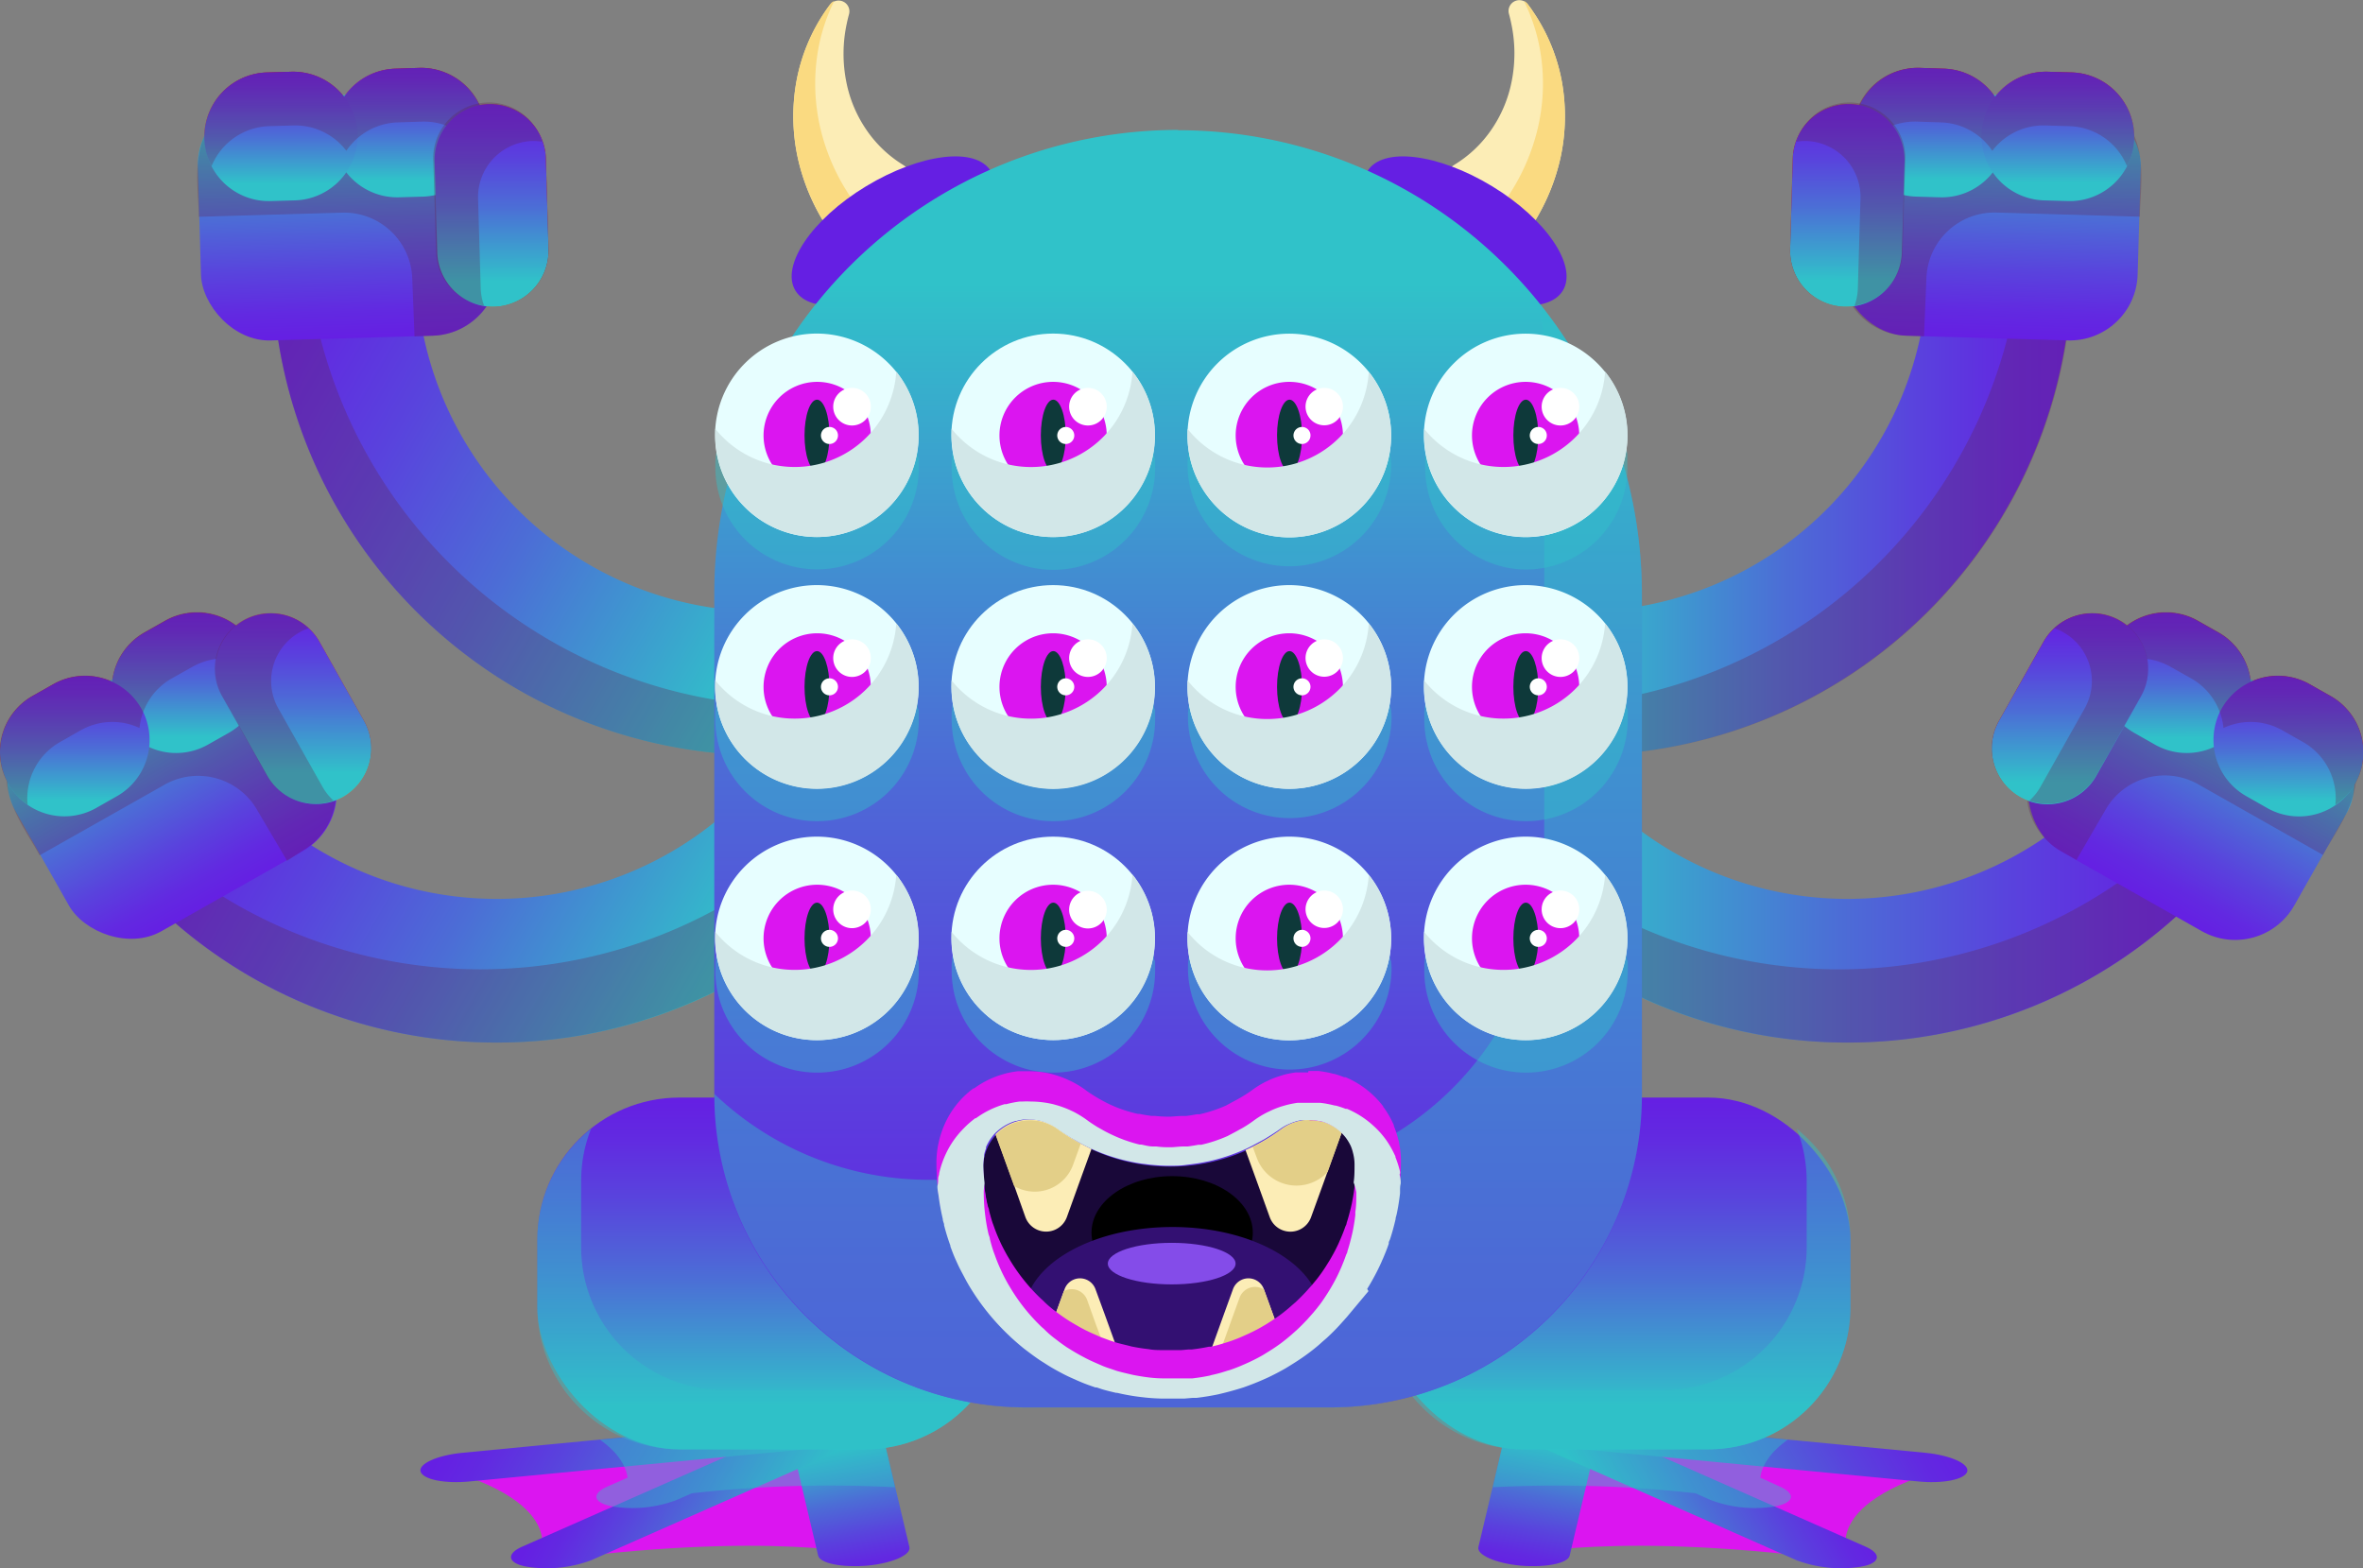 <svg xmlns="http://www.w3.org/2000/svg" xmlns:xlink="http://www.w3.org/1999/xlink" viewBox="0 0 238.79 158.5"><rect x="0" y="0" width="238.79" height="158.5" fill="#808080" stroke="none"/><defs><linearGradient id="Degradado_sin_nombre_8" x1="149.47" y1="91.91" x2="223.89" y2="91.91" gradientUnits="userSpaceOnUse"><stop offset="0.12" stop-color="#30c2c9"/><stop offset="0.23" stop-color="#39a8cd"/><stop offset="0.49" stop-color="#4c6dd6"/><stop offset="0.72" stop-color="#5943dd"/><stop offset="0.89" stop-color="#6229e1"/><stop offset="1" stop-color="#651fe3"/></linearGradient><linearGradient id="Degradado_sin_nombre_8-2" x1="152.49" y1="47.9" x2="209.37" y2="47.9" xlink:href="#Degradado_sin_nombre_8"/><linearGradient id="Degradado_sin_nombre_8-3" x1="78.58" y1="102.95" x2="21.08" y2="69.75" xlink:href="#Degradado_sin_nombre_8"/><linearGradient id="Degradado_sin_nombre_8-4" x1="85.87" y1="68.44" x2="23.19" y2="32.25" xlink:href="#Degradado_sin_nombre_8"/><linearGradient id="Degradado_sin_nombre_8-5" x1="-118.9" y1="170.38" x2="-105.8" y2="147.7" gradientTransform="matrix(-1.15, 0.51, -1.35, -0.26, 171.77, 250.46)" xlink:href="#Degradado_sin_nombre_8"/><linearGradient id="Degradado_sin_nombre_8-6" x1="-112.54" y1="159.45" x2="-103.83" y2="174.54" gradientTransform="matrix(-1.15, 0.51, -1.35, -0.26, 171.77, 250.46)" xlink:href="#Degradado_sin_nombre_8"/><linearGradient id="Degradado_sin_nombre_8-7" x1="-119.18" y1="163.38" x2="-106.46" y2="185.41" gradientTransform="matrix(-1.15, 0.51, -1.35, -0.26, 171.77, 250.46)" xlink:href="#Degradado_sin_nombre_8"/><linearGradient id="Degradado_sin_nombre_8-8" x1="78.04" y1="146.47" x2="78.04" y2="110.92" xlink:href="#Degradado_sin_nombre_8"/><linearGradient id="Degradado_sin_nombre_8-9" x1="-295.22" y1="-174.36" x2="-282.12" y2="-197.03" gradientTransform="matrix(1.15, 0.51, 1.35, -0.26, 739.22, 250.46)" xlink:href="#Degradado_sin_nombre_8"/><linearGradient id="Degradado_sin_nombre_8-10" x1="-288.86" y1="-185.28" x2="-280.15" y2="-170.2" gradientTransform="matrix(1.15, 0.51, 1.35, -0.26, 739.22, 250.46)" xlink:href="#Degradado_sin_nombre_8"/><linearGradient id="Degradado_sin_nombre_8-11" x1="-295.5" y1="-181.36" x2="-282.78" y2="-159.33" gradientTransform="matrix(1.15, 0.51, 1.35, -0.26, 739.22, 250.46)" xlink:href="#Degradado_sin_nombre_8"/><linearGradient id="Degradado_sin_nombre_8-12" x1="747.75" y1="146.47" x2="747.75" y2="110.92" gradientTransform="matrix(1, 0, 0, -1, -584.5, 257.39)" xlink:href="#Degradado_sin_nombre_8"/><linearGradient id="Degradado_sin_nombre_8-13" x1="119.05" y1="13.16" x2="119.05" y2="142.25" xlink:href="#Degradado_sin_nombre_8"/><linearGradient id="Degradado_sin_nombre_2" x1="-31.25" y1="726.7" x2="-31.25" y2="739.71" gradientTransform="matrix(0.87, 0.49, 0.49, -0.87, -114.34, 722.36)" gradientUnits="userSpaceOnUse"><stop offset="0" stop-color="#ff8410"/><stop offset="1" stop-color="#bf0f00"/></linearGradient><linearGradient id="Degradado_sin_nombre_2-2" x1="-18.27" y1="726.7" x2="-18.27" y2="739.71" xlink:href="#Degradado_sin_nombre_2"/><linearGradient id="Degradado_sin_nombre_2-3" x1="-162.61" y1="725.29" x2="-151.31" y2="725.29" gradientTransform="translate(-284.97 625.3) rotate(-150.46)" xlink:href="#Degradado_sin_nombre_2"/><linearGradient id="Degradado_sin_nombre_8-14" x1="-24.84" y1="737.18" x2="-24.84" y2="712.61" gradientTransform="matrix(1, 0, 0, -1, 246.25, 804.33)" xlink:href="#Degradado_sin_nombre_8"/><linearGradient id="Degradado_sin_nombre_8-15" x1="-27.75" y1="727.02" x2="-34.75" y2="739.38" gradientTransform="matrix(0.87, 0.49, 0.49, -0.87, -114.34, 722.36)" xlink:href="#Degradado_sin_nombre_8"/><linearGradient id="Degradado_sin_nombre_8-16" x1="-14.77" y1="727.02" x2="-21.77" y2="739.38" gradientTransform="matrix(0.87, 0.49, 0.49, -0.87, -114.34, 722.36)" xlink:href="#Degradado_sin_nombre_8"/><linearGradient id="Degradado_sin_nombre_8-17" x1="-161.7" y1="716.91" x2="-152.21" y2="733.66" gradientTransform="translate(-284.97 625.3) rotate(-150.46)" xlink:href="#Degradado_sin_nombre_8"/><linearGradient id="Degradado_sin_nombre_2-4" x1="115.83" y1="942.78" x2="115.83" y2="955.79" gradientTransform="matrix(1, 0.03, 0.03, -1, 51.29, 958.9)" xlink:href="#Degradado_sin_nombre_2"/><linearGradient id="Degradado_sin_nombre_2-5" x1="128.81" y1="942.78" x2="128.81" y2="955.79" gradientTransform="matrix(1, 0.03, 0.03, -1, 51.29, 958.9)" xlink:href="#Degradado_sin_nombre_2"/><linearGradient id="Degradado_sin_nombre_2-6" x1="-309.21" y1="941.55" x2="-297.92" y2="941.55" gradientTransform="matrix(-1, -0.03, 0.03, -1, -144.45, 952.99)" xlink:href="#Degradado_sin_nombre_2"/><linearGradient id="Degradado_sin_nombre_8-18" x1="122.24" y1="953.26" x2="122.24" y2="928.69" gradientTransform="matrix(1, 0, 0, -1, 78.89, 962.9)" xlink:href="#Degradado_sin_nombre_8"/><linearGradient id="Degradado_sin_nombre_8-19" x1="116.02" y1="942.74" x2="115.63" y2="955.82" gradientTransform="matrix(1, 0.03, 0.03, -1, 51.29, 958.9)" xlink:href="#Degradado_sin_nombre_8"/><linearGradient id="Degradado_sin_nombre_8-20" x1="129.01" y1="942.74" x2="128.62" y2="955.82" gradientTransform="matrix(1, 0.03, 0.03, -1, 51.29, 958.9)" xlink:href="#Degradado_sin_nombre_8"/><linearGradient id="Degradado_sin_nombre_8-21" x1="-303.86" y1="931.33" x2="-303.26" y2="951.77" gradientTransform="matrix(-1, -0.03, 0.03, -1, -144.45, 952.99)" xlink:href="#Degradado_sin_nombre_8"/><linearGradient id="Degradado_sin_nombre_2-7" x1="115.92" y1="810.08" x2="115.92" y2="823.09" gradientTransform="translate(522.3 722.36) rotate(150.46)" xlink:href="#Degradado_sin_nombre_2"/><linearGradient id="Degradado_sin_nombre_2-8" x1="128.9" y1="810.08" x2="128.9" y2="823.09" gradientTransform="translate(522.3 722.36) rotate(150.46)" xlink:href="#Degradado_sin_nombre_2"/><linearGradient id="Degradado_sin_nombre_2-9" x1="-309.78" y1="808.67" x2="-298.48" y2="808.67" gradientTransform="matrix(0.87, -0.49, -0.49, -0.87, 692.92, 625.3)" xlink:href="#Degradado_sin_nombre_2"/><linearGradient id="Degradado_sin_nombre_8-22" x1="122.33" y1="820.57" x2="122.33" y2="796" gradientTransform="translate(-104.97 -728.95)" xlink:href="#Degradado_sin_nombre_8"/><linearGradient id="Degradado_sin_nombre_8-23" x1="119.42" y1="810.41" x2="112.42" y2="822.76" gradientTransform="translate(522.3 722.36) rotate(150.46)" xlink:href="#Degradado_sin_nombre_8"/><linearGradient id="Degradado_sin_nombre_8-24" x1="132.4" y1="810.41" x2="125.4" y2="822.76" gradientTransform="translate(522.3 722.36) rotate(150.46)" xlink:href="#Degradado_sin_nombre_8"/><linearGradient id="Degradado_sin_nombre_8-25" x1="-308.87" y1="800.3" x2="-299.38" y2="817.05" gradientTransform="matrix(0.87, -0.49, -0.49, -0.87, 692.92, 625.3)" xlink:href="#Degradado_sin_nombre_8"/><linearGradient id="Degradado_sin_nombre_2-10" x1="287.38" y1="947.82" x2="287.38" y2="960.83" gradientTransform="matrix(-1, 0.03, -0.03, -1, 356.67, 958.9)" xlink:href="#Degradado_sin_nombre_2"/><linearGradient id="Degradado_sin_nombre_2-11" x1="300.36" y1="947.82" x2="300.36" y2="960.83" gradientTransform="matrix(-1, 0.03, -0.03, -1, 356.67, 958.9)" xlink:href="#Degradado_sin_nombre_2"/><linearGradient id="Degradado_sin_nombre_2-12" x1="-480.76" y1="946.6" x2="-469.47" y2="946.6" gradientTransform="matrix(1, -0.03, -0.03, -1, 552.4, 952.99)" xlink:href="#Degradado_sin_nombre_2"/><linearGradient id="Degradado_sin_nombre_8-26" x1="293.78" y1="958.31" x2="293.78" y2="933.74" gradientTransform="translate(-258.62 -924.16)" xlink:href="#Degradado_sin_nombre_8"/><linearGradient id="Degradado_sin_nombre_8-27" x1="287.57" y1="947.79" x2="287.18" y2="960.87" gradientTransform="matrix(-1, 0.03, -0.03, -1, 356.67, 958.9)" xlink:href="#Degradado_sin_nombre_8"/><linearGradient id="Degradado_sin_nombre_8-28" x1="300.55" y1="947.79" x2="300.17" y2="960.87" gradientTransform="matrix(-1, 0.03, -0.03, -1, 356.67, 958.9)" xlink:href="#Degradado_sin_nombre_8"/><linearGradient id="Degradado_sin_nombre_8-29" x1="-475.41" y1="936.38" x2="-474.81" y2="956.81" gradientTransform="matrix(1, -0.03, -0.03, -1, 552.4, 952.99)" xlink:href="#Degradado_sin_nombre_8"/></defs><g style="isolation:isolate"><g id="Layer_2" data-name="Layer 2"><g id="OBJECTS"><path d="M154.29,23.58A21,21,0,0,0,157.68,16a19.81,19.81,0,0,0,.13-7.85A18.49,18.49,0,0,0,155,1.29c-.2-.3-.4-.59-.62-.87a1.09,1.09,0,0,0-1.89,1q.12.44.21.87a14.47,14.47,0,0,1,.06,5.93,13,13,0,0,1-2.13,5,12.22,12.22,0,0,1-3.56,3.37,5.3,5.3,0,0,0-1.81,7.13,5.18,5.18,0,0,0,7.13,1.75,5,5,0,0,0,1.52-1.41Z" style="fill:#fcedb6"/><path d="M157.81,8.11A18.49,18.49,0,0,0,155,1.29c-.2-.3-.4-.59-.62-.87A1,1,0,0,0,154,.1a18.38,18.38,0,0,1,1.59,4.74,19.81,19.81,0,0,1-.13,7.85,21,21,0,0,1-3.39,7.62l-.35.5a5.14,5.14,0,0,1-1.52,1.41,5.2,5.2,0,0,1-5.53-.09,5.12,5.12,0,0,0,7.74,3.36,5,5,0,0,0,1.52-1.41l.35-.5A21,21,0,0,0,157.68,16,19.81,19.81,0,0,0,157.81,8.11Z" style="fill:#fada81"/><path d="M157.93,29.37c-1.52,2.5-7.18,1.83-12.64-1.5s-8.65-8-7.13-10.54,7.18-1.82,12.64,1.5S159.45,26.88,157.93,29.37Z" style="fill:#651fe3"/><path d="M84,23.58A21,21,0,0,1,80.63,16a19.81,19.81,0,0,1-.13-7.85,18.49,18.49,0,0,1,2.78-6.82c.2-.3.4-.59.62-.87a1.09,1.09,0,0,1,1.89,1q-.12.44-.21.87a14.47,14.47,0,0,0-.06,5.93,13,13,0,0,0,2.13,5,12.22,12.22,0,0,0,3.56,3.37A5.3,5.3,0,0,1,93,23.74a5.18,5.18,0,0,1-7.13,1.75,5,5,0,0,1-1.52-1.41Z" style="fill:#fcedb6"/><path d="M80.5,8.11a18.49,18.49,0,0,1,2.78-6.82c.2-.3.4-.59.62-.87A1,1,0,0,1,84.3.1a18.38,18.38,0,0,0-1.59,4.74,19.81,19.81,0,0,0,.13,7.85,21,21,0,0,0,3.39,7.62l.35.5a5.14,5.14,0,0,0,1.52,1.41,5.2,5.2,0,0,0,5.53-.09,5.12,5.12,0,0,1-7.74,3.36,5,5,0,0,1-1.52-1.41l-.35-.5A21,21,0,0,1,80.63,16,19.81,19.81,0,0,1,80.5,8.11Z" style="fill:#fada81"/><path d="M80.38,29.37c1.52,2.5,7.18,1.83,12.64-1.5s8.65-8,7.13-10.54S93,15.51,87.51,18.83,78.86,26.88,80.38,29.37Z" style="fill:#651fe3"/><path d="M186.68,105.36a49.46,49.46,0,0,1-35.08-14.5,7.27,7.27,0,0,1,10.28-10.28,35.11,35.11,0,0,0,49.61,0,7.27,7.27,0,0,1,10.27,10.28A49.44,49.44,0,0,1,186.68,105.36Z" style="fill:url(#Degradado_sin_nombre_8)"/><path d="M222.41,81.33a7.2,7.2,0,0,1-1.47,2.13,49.68,49.68,0,0,1-70.16,0,6.36,6.36,0,0,1-.64-.75,7.25,7.25,0,0,0,1.46,8.15,49.68,49.68,0,0,0,70.16,0A7.25,7.25,0,0,0,222.41,81.33Z" style="fill:#63244e;opacity:0.3;mix-blend-mode:multiply"/><path d="M159.75,76.33a7.27,7.27,0,0,1,0-14.53,35.11,35.11,0,0,0,35.08-35.08,7.27,7.27,0,0,1,14.54,0A49.67,49.67,0,0,1,159.75,76.33Z" style="fill:url(#Degradado_sin_nombre_8-2)"/><path d="M204.14,19.75a7.24,7.24,0,0,1,.29,2A49.66,49.66,0,0,1,154.82,71.4a7.24,7.24,0,0,1-2-.29,7.27,7.27,0,0,0,7,5.22,49.67,49.67,0,0,0,49.62-49.61A7.27,7.27,0,0,0,204.14,19.75Z" style="fill:#63244e;opacity:0.3;mix-blend-mode:multiply"/><path d="M50.19,105.36a49.46,49.46,0,0,1-35.08-14.5A7.27,7.27,0,0,1,25.39,80.58a35.11,35.11,0,0,0,49.61,0A7.27,7.27,0,0,1,85.27,90.86,49.44,49.44,0,0,1,50.19,105.36Z" style="fill:url(#Degradado_sin_nombre_8-3)"/><path d="M85.36,80.67a7.25,7.25,0,0,1-1.73,2.79,49.7,49.7,0,0,1-70.17,0l-.08-.1a7.26,7.26,0,0,0,1.73,7.5,49.68,49.68,0,0,0,70.16,0A7.28,7.28,0,0,0,85.36,80.67Z" style="fill:#63244e;opacity:0.3;mix-blend-mode:multiply"/><path d="M77.12,76.33A49.66,49.66,0,0,1,27.51,26.72a7.27,7.27,0,0,1,14.53,0A35.12,35.12,0,0,0,77.12,61.8a7.27,7.27,0,1,1,0,14.53Z" style="fill:url(#Degradado_sin_nombre_8-4)"/><path d="M80.41,71.4A49.66,49.66,0,0,1,30.8,21.79a8,8,0,0,1,.1-1.21,7.27,7.27,0,0,0-3.39,6.14A49.66,49.66,0,0,0,77.12,76.33a7.27,7.27,0,0,0,7.16-6A7.21,7.21,0,0,1,80.41,71.4Z" style="fill:#63244e;opacity:0.3;mix-blend-mode:multiply"/><path d="M88.31,157.22s-10.46-2.63-34,.62c0,0,4-5.83-10.44-9.66,0,0,34-4.14,38.69-3.4S88.31,157.22,88.31,157.22Z" style="fill:#db15f0"/><path d="M82.68,157.22l-2.84-12c-.2-.78,1.69-1.63,4.22-1.88h0c2.52-.26,4.75.18,5,1l2.84,12c.2.78-1.69,1.63-4.22,1.88h0C85.11,158.44,82.88,158,82.68,157.22Z" style="fill:url(#Degradado_sin_nombre_8-5)"/><path d="M52.73,156.32l28.1-12.41a12.79,12.79,0,0,1,6.48-.65h0c1.93.38,2.17,1.28.53,2l-28.1,12.42a12.83,12.83,0,0,1-6.49.65h0C51.33,158,51.09,157.06,52.73,156.32Z" style="fill:url(#Degradado_sin_nombre_8-6)"/><path d="M46.71,146.82l37.06-3.56c2.52-.25,4.75.18,5,1h0c.21.79-1.69,1.64-4.21,1.89l-37.06,3.56c-2.52.25-4.75-.18-5-1h0C42.29,147.92,44.19,147.07,46.71,146.82Z" style="fill:url(#Degradado_sin_nombre_8-7)"/><path d="M90.43,150.3l-1.42-6a.57.57,0,0,0-.14-.25c-.16-.32-.68-.6-1.56-.77a13,13,0,0,0-4.68.11l-22,2.11c1.94,1.37,2.63,2.73,2.79,3.83l-2.06.91c-1.64.73-1.4,1.64.52,2a12.61,12.61,0,0,0,6.49-.65l1.55-.68A125,125,0,0,1,90.43,150.3Z" style="fill:#30c2c9;opacity:0.43;mix-blend-mode:multiply"/><path d="M90.72,118.66h-6.3a3.06,3.06,0,0,1-3-3h0a3.05,3.05,0,0,1,3-3h6.3a3.05,3.05,0,0,1,3,3h0A3.06,3.06,0,0,1,90.72,118.66Z" style="fill:#f6ce2e"/><path d="M87.57,115.61a3.05,3.05,0,0,1,3.05-3h-6.2a3,3,0,1,0,0,6.09h6.2A3.06,3.06,0,0,1,87.57,115.61Z" style="fill:#f6ce2e;opacity:0.79;mix-blend-mode:multiply"/><rect x="54.3" y="110.92" width="47.48" height="35.55" rx="14.37" style="fill:url(#Degradado_sin_nombre_8-8)"/><path d="M91.84,140.47H73.1a14.42,14.42,0,0,1-14.37-14.38v-6.8a14.13,14.13,0,0,1,1-5.21,14.35,14.35,0,0,0-5.43,11.21v6.81a14.42,14.42,0,0,0,14.37,14.37H87.41a14.43,14.43,0,0,0,13.38-9.16A14.28,14.28,0,0,1,91.84,140.47Z" style="fill:#30c2c9;opacity:0.43;mix-blend-mode:multiply"/><path d="M89.17,120.83H85a3.3,3.3,0,0,1-3.29-3.29h0A3.3,3.3,0,0,1,85,114.25h4.18a3.3,3.3,0,0,1,3.29,3.29h0A3.3,3.3,0,0,1,89.17,120.83Z" style="fill:#30c2c9;opacity:0.43;mix-blend-mode:multiply"/><path d="M95.22,119.9h2.87a1.47,1.47,0,0,1,1.46,1.46h0a1.46,1.46,0,0,1-1.46,1.45H95.22a1.45,1.45,0,0,1-1.45-1.45h0A1.46,1.46,0,0,1,95.22,119.9Z" style="fill:#30c2c9;opacity:0.43;mix-blend-mode:multiply"/><path d="M94.57,116.3h.91a1.18,1.18,0,0,1,1.18,1.18h0a1.18,1.18,0,0,1-1.18,1.18h-.91a1.18,1.18,0,0,1-1.18-1.18h0A1.18,1.18,0,0,1,94.57,116.3Z" style="fill:#30c2c9;opacity:0.43;mix-blend-mode:multiply"/><path d="M79.46,112.53h.92a1.18,1.18,0,0,1,1.17,1.18h0a1.18,1.18,0,0,1-1.17,1.18h-.92a1.18,1.18,0,0,1-1.17-1.18h0A1.18,1.18,0,0,1,79.46,112.53Z" style="fill:#30c2c9;opacity:0.43;mix-blend-mode:multiply"/><path d="M88.91,122.81h3.52a1.34,1.34,0,0,1,1.34,1.33h0a1.34,1.34,0,0,1-1.34,1.34H88.91a1.34,1.34,0,0,1-1.34-1.34h0A1.34,1.34,0,0,1,88.91,122.81Z" style="fill:#30c2c9;opacity:0.43;mix-blend-mode:multiply"/><path d="M95.77,126.26h1.28a1.22,1.22,0,0,1,1.22,1.22h0a1.22,1.22,0,0,1-1.22,1.22H95.77a1.22,1.22,0,0,1-1.22-1.22h0A1.22,1.22,0,0,1,95.77,126.26Z" style="fill:#30c2c9;opacity:0.43;mix-blend-mode:multiply"/><path d="M85.18,123.51h-1.9a.82.82,0,0,1-.81-.82h0a.82.82,0,0,1,.81-.81h1.9a.81.81,0,0,1,.81.81h0A.82.82,0,0,1,85.18,123.51Z" style="fill:#30c2c9;opacity:0.43;mix-blend-mode:multiply"/><path d="M88.52,113.38h-1.9a.81.81,0,0,1-.81-.81h0a.82.82,0,0,1,.81-.82h1.9a.82.82,0,0,1,.81.82h0A.81.81,0,0,1,88.52,113.38Z" style="fill:#30c2c9;opacity:0.43;mix-blend-mode:multiply"/><path d="M91.26,128.7H89.54a.61.61,0,0,1-.61-.61h0a.61.61,0,0,1,.61-.61h1.72a.61.61,0,0,1,.61.61h0A.62.62,0,0,1,91.26,128.7Z" style="fill:#30c2c9;opacity:0.43;mix-blend-mode:multiply"/><path d="M98.85,133.15H97.11a.7.7,0,0,1-.7-.7h0a.7.7,0,0,1,.7-.7h1.74a.71.71,0,0,1,.7.7h0A.71.71,0,0,1,98.85,133.15Z" style="fill:#30c2c9;opacity:0.43;mix-blend-mode:multiply"/><path d="M153,157.22s10.46-2.63,34,.62c0,0-4.06-5.83,10.44-9.66,0,0-34-4.14-38.69-3.4S153,157.22,153,157.22Z" style="fill:#db15f0"/><path d="M158.62,157.22l2.83-12c.21-.78-1.69-1.63-4.21-1.88h0c-2.53-.26-4.76.18-5,1l-2.84,12c-.2.78,1.7,1.63,4.22,1.88h0C156.18,158.44,158.41,158,158.62,157.22Z" style="fill:url(#Degradado_sin_nombre_8-9)"/><path d="M188.56,156.32l-28.09-12.41a12.83,12.83,0,0,0-6.49-.65h0c-1.93.38-2.16,1.28-.52,2l28.09,12.42a12.83,12.83,0,0,0,6.49.65h0C190,158,190.2,157.06,188.56,156.32Z" style="fill:url(#Degradado_sin_nombre_8-10)"/><path d="M194.58,146.82l-37.05-3.56c-2.52-.25-4.75.18-5,1h0c-.2.79,1.7,1.64,4.22,1.89l37.05,3.56c2.52.25,4.75-.18,5-1h0C199,147.92,197.1,147.07,194.58,146.82Z" style="fill:url(#Degradado_sin_nombre_8-11)"/><path d="M150.86,150.3l1.42-6a.57.57,0,0,1,.14-.25c.16-.32.69-.6,1.56-.77a13,13,0,0,1,4.68.11l22,2.11c-1.93,1.37-2.63,2.73-2.78,3.83l2,.91c1.64.73,1.41,1.64-.52,2a12.61,12.61,0,0,1-6.49-.65l-1.54-.68A125.12,125.12,0,0,0,150.86,150.3Z" style="fill:#30c2c9;opacity:0.43;mix-blend-mode:multiply"/><path d="M150.57,118.66h6.31a3.05,3.05,0,0,0,3-3h0a3.05,3.05,0,0,0-3-3h-6.31a3.05,3.05,0,0,0-3,3h0A3.06,3.06,0,0,0,150.57,118.66Z" style="fill:#f6ce2e"/><path d="M153.72,115.61a3.05,3.05,0,0,0-3-3h6.2a3,3,0,0,1,0,6.09h-6.2A3.05,3.05,0,0,0,153.72,115.61Z" style="fill:#f6ce2e;opacity:0.79;mix-blend-mode:multiply"/><rect x="139.51" y="110.92" width="47.48" height="35.55" rx="14.37" transform="translate(326.5 257.39) rotate(180)" style="fill:url(#Degradado_sin_nombre_8-12)"/><path d="M149.45,140.47h18.74a14.42,14.42,0,0,0,14.38-14.38v-6.8a14.33,14.33,0,0,0-1-5.21A14.38,14.38,0,0,1,187,125.29v6.81a14.42,14.42,0,0,1-14.37,14.37H153.88a14.41,14.41,0,0,1-13.37-9.16A14.27,14.27,0,0,0,149.45,140.47Z" style="fill:#30c2c9;opacity:0.43;mix-blend-mode:multiply"/><path d="M152.13,120.83h4.17a3.3,3.3,0,0,0,3.29-3.29h0a3.3,3.3,0,0,0-3.29-3.29h-4.17a3.31,3.31,0,0,0-3.3,3.29h0A3.31,3.31,0,0,0,152.13,120.83Z" style="fill:#30c2c9;opacity:0.43;mix-blend-mode:multiply"/><path d="M146.07,119.9H143.2a1.46,1.46,0,0,0-1.45,1.46h0a1.45,1.45,0,0,0,1.45,1.45h2.87a1.45,1.45,0,0,0,1.45-1.45h0A1.46,1.46,0,0,0,146.07,119.9Z" style="fill:#30c2c9;opacity:0.43;mix-blend-mode:multiply"/><path d="M146.73,116.3h-.92a1.18,1.18,0,0,0-1.17,1.18h0a1.18,1.18,0,0,0,1.17,1.18h.92a1.18,1.18,0,0,0,1.17-1.18h0A1.18,1.18,0,0,0,146.73,116.3Z" style="fill:#30c2c9;opacity:0.43;mix-blend-mode:multiply"/><path d="M161.83,112.53h-.91a1.18,1.18,0,0,0-1.18,1.18h0a1.18,1.18,0,0,0,1.18,1.18h.91a1.18,1.18,0,0,0,1.18-1.18h0A1.18,1.18,0,0,0,161.83,112.53Z" style="fill:#30c2c9;opacity:0.43;mix-blend-mode:multiply"/><path d="M152.39,122.81h-3.53a1.34,1.34,0,0,0-1.34,1.33h0a1.34,1.34,0,0,0,1.34,1.34h3.53a1.34,1.34,0,0,0,1.33-1.34h0A1.34,1.34,0,0,0,152.39,122.81Z" style="fill:#30c2c9;opacity:0.43;mix-blend-mode:multiply"/><path d="M145.52,126.26h-1.27a1.21,1.21,0,0,0-1.22,1.22h0a1.22,1.22,0,0,0,1.22,1.22h1.27a1.22,1.22,0,0,0,1.22-1.22h0A1.22,1.22,0,0,0,145.52,126.26Z" style="fill:#30c2c9;opacity:0.43;mix-blend-mode:multiply"/><path d="M156.11,123.51H158a.82.82,0,0,0,.81-.82h0a.81.81,0,0,0-.81-.81h-1.9a.81.81,0,0,0-.81.81h0A.82.82,0,0,0,156.11,123.51Z" style="fill:#30c2c9;opacity:0.43;mix-blend-mode:multiply"/><path d="M152.77,113.38h1.9a.81.81,0,0,0,.81-.81h0a.82.82,0,0,0-.81-.82h-1.9a.82.82,0,0,0-.81.82h0A.82.82,0,0,0,152.77,113.38Z" style="fill:#30c2c9;opacity:0.43;mix-blend-mode:multiply"/><path d="M150,128.7h1.72a.62.62,0,0,0,.61-.61h0a.61.61,0,0,0-.61-.61H150a.61.61,0,0,0-.61.61h0A.61.61,0,0,0,150,128.7Z" style="fill:#30c2c9;opacity:0.43;mix-blend-mode:multiply"/><path d="M142.44,133.15h1.75a.7.7,0,0,0,.69-.7h0a.7.7,0,0,0-.69-.7h-1.75a.7.7,0,0,0-.69.7h0A.7.7,0,0,0,142.44,133.15Z" style="fill:#30c2c9;opacity:0.43;mix-blend-mode:multiply"/><path d="M119.05,13.16h0A46.87,46.87,0,0,1,165.92,60v50.71a31.52,31.52,0,0,1-31.52,31.52H103.7a31.52,31.52,0,0,1-31.52-31.52V60a46.87,46.87,0,0,1,46.87-46.87Z" style="fill:url(#Degradado_sin_nombre_8-13)"/><path d="M155.63,30.82a46.82,46.82,0,0,1,.42,6.18V87.71a31.61,31.61,0,0,1-31.51,31.52H93.84a31.36,31.36,0,0,1-21.65-8.68v.18a31.61,31.61,0,0,0,31.51,31.52h30.7a31.61,31.61,0,0,0,31.52-31.52V60A46.58,46.58,0,0,0,155.63,30.82Z" style="fill:#30c2c9;opacity:0.43;mix-blend-mode:multiply"/><path d="M224.2,63.94l-2.12-1.2a6.54,6.54,0,0,0-8.87,2.45h0a6.52,6.52,0,0,0,2.46,8.87l2.11,1.2a6.53,6.53,0,0,0,8.87-2.45h0A6.53,6.53,0,0,0,224.2,63.94Z" style="fill:url(#Degradado_sin_nombre_2)"/><path d="M235.5,70.34l-2.12-1.2a6.53,6.53,0,0,0-8.87,2.46h0A6.52,6.52,0,0,0,227,80.46l2.11,1.2A6.53,6.53,0,0,0,238,79.21h0A6.53,6.53,0,0,0,235.5,70.34Z" style="fill:url(#Degradado_sin_nombre_2-2)"/><path d="M214.21,62.72h0a5.65,5.65,0,0,0-7.7,2.13l-4.51,8a5.67,5.67,0,0,0,2.13,7.7h0a5.67,5.67,0,0,0,7.7-2.13l4.51-8A5.66,5.66,0,0,0,214.21,62.72Z" style="fill:url(#Degradado_sin_nombre_2-3)"/><rect x="206.38" y="67.1" width="30.08" height="24.57" rx="6.86" transform="translate(67.9 -98.83) rotate(29.53)" style="fill:url(#Degradado_sin_nombre_8-14)"/><path d="M208.25,86l1.59.91.12-.23,2.81-4.84a6.88,6.88,0,0,1,9.35-2.59l12.63,7.15c1.69-3.24,6.68-8.92-.17-13.71l-14.22-8.06A6.89,6.89,0,0,0,211,67.25l-5.34,9.44A6.88,6.88,0,0,0,208.25,86Z" style="fill:#63244e;opacity:0.3;mix-blend-mode:multiply"/><path d="M224.2,63.94l-2.12-1.2a6.54,6.54,0,0,0-8.87,2.45h0a6.52,6.52,0,0,0,2.46,8.87l2.11,1.2a6.53,6.53,0,0,0,8.87-2.45h0A6.53,6.53,0,0,0,224.2,63.94Z" style="fill:url(#Degradado_sin_nombre_8-15)"/><path d="M235.5,70.34l-2.12-1.2a6.53,6.53,0,0,0-8.87,2.46h0A6.52,6.52,0,0,0,227,80.46l2.11,1.2A6.53,6.53,0,0,0,238,79.21h0A6.53,6.53,0,0,0,235.5,70.34Z" style="fill:url(#Degradado_sin_nombre_8-16)"/><path d="M232.75,75l-2.12-1.2a6.5,6.5,0,0,0-5.94-.23,6.49,6.49,0,0,0-3.24-5l-2.12-1.19a6.51,6.51,0,0,0-6.92.33,6.41,6.41,0,0,1,.8-2.57,6.54,6.54,0,0,1,8.87-2.45l2.12,1.2a6.53,6.53,0,0,1,3.25,5,6.48,6.48,0,0,1,5.93.23l2.12,1.2A6.53,6.53,0,0,1,238,79.21,6.41,6.41,0,0,1,236,81.33,6.53,6.53,0,0,0,232.75,75Z" style="fill:#63244e;opacity:0.3;mix-blend-mode:multiply"/><path d="M214.21,62.72h0a5.65,5.65,0,0,0-7.7,2.13l-4.51,8a5.67,5.67,0,0,0,2.13,7.7h0a5.67,5.67,0,0,0,7.7-2.13l4.51-8A5.66,5.66,0,0,0,214.21,62.72Z" style="fill:url(#Degradado_sin_nombre_8-17)"/><path d="M205.07,80.92a5.57,5.57,0,0,0,1.08-1.32l4.51-8a5.65,5.65,0,0,0-2.13-7.69,4.92,4.92,0,0,0-.94-.42,5.63,5.63,0,0,1,8.75,6.89l-4.51,8A5.67,5.67,0,0,1,205.07,80.92Z" style="fill:#63244e;opacity:0.3;mix-blend-mode:multiply"/><path d="M196.38,6.94,194,6.86a6.52,6.52,0,0,0-6.69,6.32h0a6.52,6.52,0,0,0,6.31,6.69l2.43.07a6.51,6.51,0,0,0,6.69-6.31h0A6.51,6.51,0,0,0,196.38,6.94Z" style="fill:url(#Degradado_sin_nombre_2-4)"/><path d="M209.36,7.32l-2.43-.07a6.52,6.52,0,0,0-6.69,6.31h0a6.51,6.51,0,0,0,6.31,6.69l2.43.07A6.51,6.51,0,0,0,215.67,14h0A6.52,6.52,0,0,0,209.36,7.32Z" style="fill:url(#Degradado_sin_nombre_2-5)"/><path d="M187,10.52h0A5.66,5.66,0,0,0,181.17,16l-.27,9.15A5.66,5.66,0,0,0,186.38,31h0a5.66,5.66,0,0,0,5.81-5.48l.27-9.15A5.67,5.67,0,0,0,187,10.52Z" style="fill:url(#Degradado_sin_nombre_2-6)"/><rect x="186.1" y="9.61" width="30.08" height="24.57" rx="6.86" transform="translate(0.73 -5.9) rotate(1.68)" style="fill:url(#Degradado_sin_nombre_8-18)"/><path d="M192.61,33.93l1.83.06c0-.09,0-.17,0-.26l.23-5.59a6.88,6.88,0,0,1,7.06-6.66l14.51.42c0-3.66,1.73-11-6.56-12l-16.34-.48A6.88,6.88,0,0,0,186.27,16L186,26.87A6.88,6.88,0,0,0,192.61,33.93Z" style="fill:#63244e;opacity:0.3;mix-blend-mode:multiply"/><path d="M196.38,6.94,194,6.86a6.52,6.52,0,0,0-6.69,6.32h0a6.52,6.52,0,0,0,6.31,6.69l2.43.07a6.51,6.51,0,0,0,6.69-6.31h0A6.51,6.51,0,0,0,196.38,6.94Z" style="fill:url(#Degradado_sin_nombre_8-19)"/><path d="M209.36,7.32l-2.43-.07a6.52,6.52,0,0,0-6.69,6.31h0a6.51,6.51,0,0,0,6.31,6.69l2.43.07A6.51,6.51,0,0,0,215.67,14h0A6.52,6.52,0,0,0,209.36,7.32Z" style="fill:url(#Degradado_sin_nombre_8-20)"/><path d="M209.12,12.75l-2.43-.07a6.48,6.48,0,0,0-5.36,2.56,6.46,6.46,0,0,0-5.19-2.87l-2.43-.08a6.54,6.54,0,0,0-6,3.53,6.46,6.46,0,0,1-.48-2.64A6.52,6.52,0,0,1,194,6.86l2.43.08a6.52,6.52,0,0,1,5.2,2.87,6.49,6.49,0,0,1,5.35-2.56l2.43.07A6.52,6.52,0,0,1,215.67,14a6.39,6.39,0,0,1-.73,2.79A6.49,6.49,0,0,0,209.12,12.75Z" style="fill:#63244e;opacity:0.3;mix-blend-mode:multiply"/><path d="M187,10.52h0A5.66,5.66,0,0,0,181.17,16l-.27,9.15A5.66,5.66,0,0,0,186.38,31h0a5.66,5.66,0,0,0,5.81-5.48l.27-9.15A5.67,5.67,0,0,0,187,10.52Z" style="fill:url(#Degradado_sin_nombre_8-21)"/><path d="M187.41,30.89a5.83,5.83,0,0,0,.33-1.68l.27-9.15a5.66,5.66,0,0,0-5.48-5.81,5.05,5.05,0,0,0-1,.08,5.63,5.63,0,0,1,11,2l-.27,9.15A5.67,5.67,0,0,1,187.41,30.89Z" style="fill:#63244e;opacity:0.3;mix-blend-mode:multiply"/><path d="M14.59,63.94l2.12-1.2a6.54,6.54,0,0,1,8.87,2.45h0a6.52,6.52,0,0,1-2.46,8.87L21,75.26a6.53,6.53,0,0,1-8.87-2.45h0A6.53,6.53,0,0,1,14.59,63.94Z" style="fill:url(#Degradado_sin_nombre_2-7)"/><path d="M3.29,70.34l2.12-1.2a6.53,6.53,0,0,1,8.87,2.46h0a6.52,6.52,0,0,1-2.46,8.86l-2.11,1.2A6.53,6.53,0,0,1,.84,79.21h0A6.53,6.53,0,0,1,3.29,70.34Z" style="fill:url(#Degradado_sin_nombre_2-8)"/><path d="M24.58,62.72h0a5.65,5.65,0,0,1,7.7,2.13l4.51,8a5.66,5.66,0,0,1-2.13,7.7h0A5.67,5.67,0,0,1,27,78.38l-4.51-8A5.66,5.66,0,0,1,24.58,62.72Z" style="fill:url(#Degradado_sin_nombre_2-9)"/><rect x="2.34" y="67.1" width="30.08" height="24.57" rx="6.86" transform="translate(71.63 139.89) rotate(150.47)" style="fill:url(#Degradado_sin_nombre_8-22)"/><path d="M30.54,86,29,87a2.53,2.53,0,0,0-.12-.23L26,81.88a6.88,6.88,0,0,0-9.35-2.59L4,86.44c-1.69-3.24-6.68-8.92.17-13.71l14.22-8.06a6.89,6.89,0,0,1,9.36,2.58l5.34,9.44A6.88,6.88,0,0,1,30.54,86Z" style="fill:#63244e;opacity:0.3;mix-blend-mode:multiply"/><path d="M14.59,63.94l2.12-1.2a6.54,6.54,0,0,1,8.87,2.45h0a6.52,6.52,0,0,1-2.46,8.87L21,75.26a6.53,6.53,0,0,1-8.87-2.45h0A6.53,6.53,0,0,1,14.59,63.94Z" style="fill:url(#Degradado_sin_nombre_8-23)"/><path d="M3.29,70.34l2.12-1.2a6.53,6.53,0,0,1,8.87,2.46h0a6.52,6.52,0,0,1-2.46,8.86l-2.11,1.2A6.53,6.53,0,0,1,.84,79.21h0A6.53,6.53,0,0,1,3.29,70.34Z" style="fill:url(#Degradado_sin_nombre_8-24)"/><path d="M6.05,75l2.11-1.2a6.5,6.5,0,0,1,5.94-.23,6.49,6.49,0,0,1,3.24-5l2.12-1.19a6.51,6.51,0,0,1,6.92.33,6.41,6.41,0,0,0-.8-2.57,6.54,6.54,0,0,0-8.87-2.45l-2.12,1.2a6.53,6.53,0,0,0-3.25,5,6.48,6.48,0,0,0-5.93.23l-2.12,1.2a6.48,6.48,0,0,0-.5,11A6.52,6.52,0,0,1,6.05,75Z" style="fill:#63244e;opacity:0.3;mix-blend-mode:multiply"/><path d="M24.58,62.72h0a5.65,5.65,0,0,1,7.7,2.13l4.51,8a5.66,5.66,0,0,1-2.13,7.7h0A5.67,5.67,0,0,1,27,78.38l-4.51-8A5.66,5.66,0,0,1,24.58,62.72Z" style="fill:url(#Degradado_sin_nombre_8-25)"/><path d="M33.72,80.92a5.57,5.57,0,0,1-1.08-1.32l-4.51-8a5.65,5.65,0,0,1,2.13-7.69,4.92,4.92,0,0,1,.94-.42,5.63,5.63,0,0,0-8.75,6.89l4.51,8A5.67,5.67,0,0,0,33.72,80.92Z" style="fill:#63244e;opacity:0.3;mix-blend-mode:multiply"/><path d="M39.94,6.94l2.43-.08a6.54,6.54,0,0,1,6.7,6.32h0a6.53,6.53,0,0,1-6.32,6.69l-2.42.07a6.52,6.52,0,0,1-6.7-6.31h0A6.52,6.52,0,0,1,39.94,6.94Z" style="fill:url(#Degradado_sin_nombre_2-10)"/><path d="M27,7.32l2.43-.07a6.52,6.52,0,0,1,6.7,6.31h0a6.52,6.52,0,0,1-6.32,6.69l-2.43.07A6.52,6.52,0,0,1,20.65,14h0A6.52,6.52,0,0,1,27,7.32Z" style="fill:url(#Degradado_sin_nombre_2-11)"/><path d="M49.35,10.52h0A5.67,5.67,0,0,1,55.16,16l.27,9.15A5.67,5.67,0,0,1,50,31h0a5.66,5.66,0,0,1-5.81-5.48l-.27-9.15A5.66,5.66,0,0,1,49.35,10.52Z" style="fill:url(#Degradado_sin_nombre_2-12)"/><rect x="20.15" y="9.61" width="30.08" height="24.57" rx="6.86" transform="translate(71 42.74) rotate(178.32)" style="fill:url(#Degradado_sin_nombre_8-26)"/><path d="M43.72,33.93,41.88,34c0-.09,0-.17,0-.26l-.22-5.59a6.89,6.89,0,0,0-7.07-6.66l-14.5.42c0-3.66-1.74-11,6.55-12L43,9.37A6.89,6.89,0,0,1,50.06,16l.32,10.84A6.89,6.89,0,0,1,43.72,33.93Z" style="fill:#63244e;opacity:0.3;mix-blend-mode:multiply"/><path d="M39.94,6.94l2.43-.08a6.54,6.54,0,0,1,6.7,6.32h0a6.53,6.53,0,0,1-6.32,6.69l-2.42.07a6.52,6.52,0,0,1-6.7-6.31h0A6.52,6.52,0,0,1,39.94,6.94Z" style="fill:url(#Degradado_sin_nombre_8-27)"/><path d="M27,7.32l2.43-.07a6.52,6.52,0,0,1,6.7,6.31h0a6.52,6.52,0,0,1-6.32,6.69l-2.43.07A6.52,6.52,0,0,1,20.65,14h0A6.52,6.52,0,0,1,27,7.32Z" style="fill:url(#Degradado_sin_nombre_8-28)"/><path d="M27.2,12.75l2.43-.07A6.48,6.48,0,0,1,35,15.24a6.5,6.5,0,0,1,5.2-2.87l2.43-.08a6.53,6.53,0,0,1,6,3.53,6.46,6.46,0,0,0,.49-2.64,6.54,6.54,0,0,0-6.7-6.32l-2.43.08a6.49,6.49,0,0,0-5.19,2.87,6.51,6.51,0,0,0-5.36-2.56L27,7.32A6.52,6.52,0,0,0,20.65,14a6.39,6.39,0,0,0,.73,2.79A6.5,6.5,0,0,1,27.2,12.75Z" style="fill:#63244e;opacity:0.3;mix-blend-mode:multiply"/><path d="M49.35,10.52h0A5.67,5.67,0,0,1,55.16,16l.27,9.15A5.67,5.67,0,0,1,50,31h0a5.66,5.66,0,0,1-5.81-5.48l-.27-9.15A5.66,5.66,0,0,1,49.35,10.52Z" style="fill:url(#Degradado_sin_nombre_8-29)"/><path d="M48.92,30.89a5.52,5.52,0,0,1-.34-1.68l-.27-9.15a5.67,5.67,0,0,1,5.48-5.81,5,5,0,0,1,1,.08,5.63,5.63,0,0,0-11,2l.27,9.15A5.67,5.67,0,0,0,48.92,30.89Z" style="fill:#63244e;opacity:0.3;mix-blend-mode:multiply"/><g style="opacity:0.43;mix-blend-mode:multiply"><path d="M92.73,46c0-.21-.06-.43-.1-.63s0-.26-.08-.38-.09-.37-.14-.55L92.29,44l-.18-.5c-.06-.13-.11-.26-.16-.38s-.15-.32-.23-.48-.12-.24-.19-.36-.2-.34-.3-.51-.24-.37-.37-.55-.19-.26-.3-.39h0a10.27,10.27,0,0,0-18.27,5.77h0c0,.22,0,.44,0,.66a10.28,10.28,0,1,0,20.56,0c0-.33,0-.66,0-1C92.76,46.19,92.74,46.09,92.73,46Z" style="fill:#30c2c9"/><path d="M92.73,71.4c0-.22-.06-.43-.1-.64s0-.25-.08-.37-.09-.37-.14-.55l-.12-.39-.18-.5c-.06-.13-.11-.26-.16-.39s-.15-.31-.23-.47-.12-.25-.19-.37-.2-.34-.3-.5-.24-.37-.37-.55-.19-.27-.3-.39h0a10.27,10.27,0,0,0-18.27,5.77h0c0,.22,0,.44,0,.66a10.28,10.28,0,0,0,20.56,0c0-.33,0-.66,0-1C92.76,71.61,92.74,71.5,92.73,71.4Z" style="fill:#30c2c9"/><path d="M92.73,96.81c0-.21-.06-.42-.1-.63s0-.25-.08-.38-.09-.36-.14-.54l-.12-.39-.18-.5c-.06-.13-.11-.26-.16-.39s-.15-.32-.23-.47-.12-.25-.19-.37-.2-.34-.3-.5-.25-.37-.38-.55a3.69,3.69,0,0,0-.29-.4h0a10.27,10.27,0,0,0-18.27,5.77h0c0,.21,0,.43,0,.66a10.28,10.28,0,1,0,20.56,0c0-.33,0-.66,0-1C92.76,97,92.74,96.92,92.73,96.81Z" style="fill:#30c2c9"/><path d="M116.61,46c0-.21-.06-.43-.1-.63s-.05-.26-.08-.38-.09-.37-.14-.55l-.12-.39c-.06-.17-.12-.33-.19-.5l-.15-.38-.23-.48c-.06-.12-.12-.24-.19-.36a5.33,5.33,0,0,0-.31-.51,6.61,6.61,0,0,0-.37-.55l-.29-.39h0a10.27,10.27,0,0,0-18.27,5.77h0c0,.22,0,.44,0,.66a10.28,10.28,0,0,0,20.56,0c0-.33,0-.66,0-1C116.64,46.19,116.62,46.09,116.61,46Z" style="fill:#30c2c9"/><path d="M116.61,71.4c0-.22-.06-.43-.1-.64s-.05-.25-.08-.37-.09-.37-.14-.55l-.12-.39c-.06-.17-.12-.34-.19-.5l-.15-.39-.23-.47c-.06-.12-.12-.25-.19-.37a5.19,5.19,0,0,0-.31-.5,6.61,6.61,0,0,0-.37-.55c-.09-.13-.19-.27-.29-.39h0a10.27,10.27,0,0,0-18.27,5.77h0c0,.22,0,.44,0,.66a10.28,10.28,0,0,0,20.56,0c0-.33,0-.66,0-1C116.64,71.61,116.62,71.5,116.61,71.4Z" style="fill:#30c2c9"/><path d="M116.61,96.81c0-.21-.06-.42-.1-.63s-.05-.25-.08-.38-.09-.36-.14-.54l-.12-.39c-.06-.17-.12-.34-.19-.5l-.15-.39c-.08-.16-.15-.32-.23-.47s-.12-.25-.19-.37-.2-.34-.31-.51-.24-.36-.37-.54l-.29-.4h0a10.27,10.27,0,0,0-18.27,5.77h0c0,.21,0,.43,0,.66a10.28,10.28,0,0,0,20.56,0c0-.33,0-.66,0-1C116.64,97,116.62,96.92,116.61,96.81Z" style="fill:#30c2c9"/><path d="M140.48,46c0-.21,0-.43-.09-.63L140.3,45a4.92,4.92,0,0,0-.14-.55A2.91,2.91,0,0,0,140,44c0-.17-.12-.33-.18-.5s-.1-.26-.16-.38-.15-.32-.23-.48l-.18-.36c-.1-.18-.2-.34-.31-.51s-.24-.37-.37-.55l-.29-.39h0a10.27,10.27,0,0,0-18.27,5.77h0q0,.33,0,.66a10.29,10.29,0,0,0,20.57,0c0-.33,0-.66-.05-1C140.52,46.19,140.5,46.09,140.48,46Z" style="fill:#30c2c9"/><path d="M140.48,71.4c0-.22,0-.43-.09-.64l-.09-.37a4.92,4.92,0,0,0-.14-.55,2.91,2.91,0,0,0-.12-.39c0-.17-.12-.34-.18-.5s-.1-.26-.16-.39-.15-.31-.23-.47l-.18-.37c-.1-.17-.2-.34-.31-.5s-.24-.37-.37-.55-.19-.27-.29-.39h0a10.27,10.27,0,0,0-18.27,5.77h0q0,.33,0,.66a10.29,10.29,0,0,0,20.57,0c0-.33,0-.66-.05-1A3.06,3.06,0,0,0,140.48,71.4Z" style="fill:#30c2c9"/><path d="M140.48,96.81q0-.32-.09-.63l-.09-.38a5.36,5.36,0,0,0-.14-.54,2.91,2.91,0,0,0-.12-.39c0-.17-.12-.34-.18-.5s-.1-.26-.16-.39-.15-.32-.22-.47l-.19-.37c-.1-.17-.2-.34-.31-.5s-.24-.37-.37-.55l-.29-.4h0a10.27,10.27,0,0,0-18.27,5.77h0q0,.32,0,.66a10.29,10.29,0,0,0,20.57,0c0-.33,0-.66-.05-1C140.52,97,140.5,96.92,140.48,96.81Z" style="fill:#30c2c9"/><path d="M154.17,57.56a10.28,10.28,0,0,0,10.28-10.28c0-.33,0-.66,0-1,0-.11,0-.21,0-.32s-.06-.43-.1-.63,0-.26-.08-.38-.09-.37-.14-.55l-.12-.39-.18-.5c-.05-.13-.1-.26-.16-.38s-.15-.32-.23-.48l-.18-.36c-.1-.18-.21-.34-.31-.51s-.24-.37-.37-.55l-.29-.39h0a10.27,10.27,0,0,0-18.27,5.77h0c0,.22,0,.44,0,.66A10.28,10.28,0,0,0,154.17,57.56Z" style="fill:#30c2c9"/><path d="M164.36,71.4c0-.22-.06-.43-.1-.64s0-.25-.08-.37-.09-.37-.14-.55l-.12-.39-.18-.5c-.05-.13-.1-.26-.16-.39s-.15-.31-.23-.47l-.18-.37-.31-.5c-.12-.19-.24-.37-.37-.55s-.19-.27-.29-.39h0a10.27,10.27,0,0,0-18.27,5.77h0c0,.22,0,.44,0,.66a10.28,10.28,0,0,0,20.56,0c0-.33,0-.66,0-1C164.39,71.61,164.37,71.5,164.36,71.4Z" style="fill:#30c2c9"/><path d="M164.36,96.81c0-.21-.06-.42-.1-.63s0-.25-.08-.38-.09-.36-.14-.54l-.12-.39-.18-.5c-.05-.13-.1-.26-.16-.39s-.15-.32-.23-.47l-.18-.37-.31-.51-.37-.54-.29-.4h0a10.27,10.27,0,0,0-18.27,5.77h0c0,.21,0,.43,0,.66a10.28,10.28,0,0,0,20.56,0c0-.33,0-.66,0-1C164.39,97,164.37,96.92,164.36,96.81Z" style="fill:#30c2c9"/></g><path d="M92.82,44A10.28,10.28,0,1,1,82.54,33.71,10.29,10.29,0,0,1,92.82,44Z" style="fill:#e7feff"/><path d="M88,44a5.42,5.42,0,1,1-5.42-5.41A5.42,5.42,0,0,1,88,44Z" style="fill:#db15f0"/><path d="M83.82,44c0,2-.56,3.61-1.26,3.61S81.3,46,81.3,44s.56-3.61,1.26-3.61S83.82,42,83.82,44Z" style="fill:#0e393a"/><path d="M90.57,37.57a10.28,10.28,0,0,1-18.29,5.76c0,.22,0,.44,0,.66a10.28,10.28,0,1,0,18.31-6.42Z" style="fill:#d2e7e8;mix-blend-mode:multiply"/><path d="M88,41.09a1.9,1.9,0,1,1-1.89-1.89A1.89,1.89,0,0,1,88,41.09Z" style="fill:#fff"/><path d="M84.68,44a.86.86,0,1,1-.86-.85A.85.85,0,0,1,84.68,44Z" style="fill:#fff"/><path d="M92.82,69.41A10.28,10.28,0,1,1,82.54,59.13,10.28,10.28,0,0,1,92.82,69.41Z" style="fill:#e7feff"/><path d="M88,69.41A5.42,5.42,0,1,1,82.54,64,5.42,5.42,0,0,1,88,69.41Z" style="fill:#db15f0"/><path d="M83.82,69.41c0,2-.56,3.61-1.26,3.61S81.3,71.4,81.3,69.41s.56-3.61,1.26-3.61S83.82,67.42,83.82,69.41Z" style="fill:#0e393a"/><path d="M90.57,63a10.28,10.28,0,0,1-18.29,5.76c0,.22,0,.44,0,.66A10.28,10.28,0,1,0,90.57,63Z" style="fill:#d2e7e8;mix-blend-mode:multiply"/><path d="M88,66.51a1.9,1.9,0,1,1-1.89-1.9A1.89,1.89,0,0,1,88,66.51Z" style="fill:#fff"/><path d="M84.68,69.41a.86.86,0,1,1-.86-.86A.86.86,0,0,1,84.68,69.41Z" style="fill:#fff"/><path d="M92.82,94.83A10.28,10.28,0,1,1,82.54,84.55,10.28,10.28,0,0,1,92.82,94.83Z" style="fill:#e7feff"/><path d="M88,94.83a5.42,5.42,0,1,1-5.42-5.42A5.42,5.42,0,0,1,88,94.83Z" style="fill:#db15f0"/><path d="M83.82,94.83c0,2-.56,3.61-1.26,3.61s-1.26-1.62-1.26-3.61.56-3.61,1.26-3.61S83.82,92.83,83.82,94.83Z" style="fill:#0e393a"/><path d="M90.57,88.4a10.29,10.29,0,0,1-18.29,5.77c0,.22,0,.44,0,.66A10.28,10.28,0,1,0,90.57,88.4Z" style="fill:#d2e7e8;mix-blend-mode:multiply"/><path d="M88,91.92A1.9,1.9,0,1,1,86.07,90,1.89,1.89,0,0,1,88,91.92Z" style="fill:#fff"/><path d="M84.68,94.83a.86.86,0,1,1-.86-.86A.86.86,0,0,1,84.68,94.83Z" style="fill:#fff"/><circle cx="106.42" cy="43.99" r="10.28" style="fill:#e7feff"/><path d="M111.84,44a5.42,5.42,0,1,1-5.42-5.41A5.42,5.42,0,0,1,111.84,44Z" style="fill:#db15f0"/><path d="M107.7,44c0,2-.57,3.61-1.26,3.61S105.18,46,105.18,44s.56-3.61,1.26-3.61S107.7,42,107.7,44Z" style="fill:#0e393a"/><path d="M114.44,37.57a10.27,10.27,0,0,1-18.28,5.76c0,.22,0,.44,0,.66a10.28,10.28,0,1,0,18.3-6.42Z" style="fill:#d2e7e8;mix-blend-mode:multiply"/><path d="M111.84,41.09a1.9,1.9,0,1,1-1.9-1.89A1.9,1.9,0,0,1,111.84,41.09Z" style="fill:#fff"/><path d="M108.56,44a.86.86,0,1,1-.86-.85A.86.86,0,0,1,108.56,44Z" style="fill:#fff"/><circle cx="106.42" cy="69.41" r="10.28" style="fill:#e7feff"/><path d="M111.84,69.41A5.42,5.42,0,1,1,106.42,64,5.42,5.42,0,0,1,111.84,69.41Z" style="fill:#db15f0"/><path d="M107.7,69.41c0,2-.57,3.61-1.26,3.61s-1.26-1.62-1.26-3.61.56-3.61,1.26-3.61S107.7,67.42,107.7,69.41Z" style="fill:#0e393a"/><path d="M114.44,63a10.27,10.27,0,0,1-18.28,5.76c0,.22,0,.44,0,.66A10.28,10.28,0,1,0,114.44,63Z" style="fill:#d2e7e8;mix-blend-mode:multiply"/><path d="M111.84,66.51a1.9,1.9,0,1,1-1.9-1.9A1.9,1.9,0,0,1,111.84,66.51Z" style="fill:#fff"/><path d="M108.56,69.41a.86.86,0,1,1-.86-.86A.87.87,0,0,1,108.56,69.41Z" style="fill:#fff"/><circle cx="106.42" cy="94.83" r="10.28" style="fill:#e7feff"/><path d="M111.84,94.83a5.42,5.42,0,1,1-5.42-5.42A5.42,5.42,0,0,1,111.84,94.83Z" style="fill:#db15f0"/><path d="M107.7,94.83c0,2-.57,3.61-1.26,3.61s-1.26-1.62-1.26-3.61.56-3.61,1.26-3.61S107.7,92.83,107.7,94.83Z" style="fill:#0e393a"/><path d="M114.44,88.4a10.28,10.28,0,0,1-18.28,5.77c0,.22,0,.44,0,.66a10.28,10.28,0,1,0,18.3-6.43Z" style="fill:#d2e7e8;mix-blend-mode:multiply"/><path d="M111.84,91.92a1.9,1.9,0,1,1-1.9-1.89A1.89,1.89,0,0,1,111.84,91.92Z" style="fill:#fff"/><path d="M108.56,94.83a.86.86,0,1,1-.86-.86A.87.87,0,0,1,108.56,94.83Z" style="fill:#fff"/><path d="M140.58,44a10.29,10.29,0,1,1-10.29-10.28A10.29,10.29,0,0,1,140.58,44Z" style="fill:#e7feff"/><path d="M135.71,44a5.42,5.42,0,1,1-5.42-5.41A5.41,5.41,0,0,1,135.71,44Z" style="fill:#db15f0"/><path d="M131.58,44c0,2-.57,3.61-1.27,3.61S129.05,46,129.05,44s.57-3.61,1.26-3.61S131.58,42,131.58,44Z" style="fill:#0e393a"/><path d="M138.32,37.57A10.27,10.27,0,0,1,120,43.33q0,.33,0,.66a10.29,10.29,0,1,0,18.31-6.42Z" style="fill:#d2e7e8;mix-blend-mode:multiply"/><path d="M135.71,41.09a1.89,1.89,0,1,1-1.89-1.89A1.89,1.89,0,0,1,135.71,41.09Z" style="fill:#fff"/><path d="M132.43,44a.86.86,0,1,1-.85-.85A.85.85,0,0,1,132.43,44Z" style="fill:#fff"/><path d="M140.58,69.41a10.29,10.29,0,1,1-10.29-10.28A10.29,10.29,0,0,1,140.58,69.41Z" style="fill:#e7feff"/><path d="M135.71,69.41A5.42,5.42,0,1,1,130.29,64,5.42,5.42,0,0,1,135.71,69.41Z" style="fill:#db15f0"/><path d="M131.58,69.41c0,2-.57,3.61-1.27,3.61s-1.26-1.62-1.26-3.61.57-3.61,1.26-3.61S131.58,67.42,131.58,69.41Z" style="fill:#0e393a"/><path d="M138.32,63A10.27,10.27,0,0,1,120,68.75q0,.33,0,.66A10.29,10.29,0,1,0,138.32,63Z" style="fill:#d2e7e8;mix-blend-mode:multiply"/><path d="M135.71,66.51a1.89,1.89,0,1,1-1.89-1.9A1.89,1.89,0,0,1,135.71,66.51Z" style="fill:#fff"/><path d="M132.43,69.41a.86.86,0,1,1-.85-.86A.86.86,0,0,1,132.43,69.41Z" style="fill:#fff"/><path d="M140.58,94.83a10.29,10.29,0,1,1-10.29-10.28A10.29,10.29,0,0,1,140.58,94.83Z" style="fill:#e7feff"/><path d="M135.71,94.83a5.42,5.42,0,1,1-5.42-5.42A5.42,5.42,0,0,1,135.71,94.83Z" style="fill:#db15f0"/><path d="M131.58,94.83c0,2-.57,3.61-1.27,3.61s-1.26-1.62-1.26-3.61.57-3.61,1.26-3.61S131.58,92.83,131.58,94.83Z" style="fill:#0e393a"/><path d="M138.32,88.4A10.28,10.28,0,0,1,120,94.17q0,.33,0,.66a10.29,10.29,0,1,0,18.31-6.43Z" style="fill:#d2e7e8;mix-blend-mode:multiply"/><path d="M135.71,91.92A1.89,1.89,0,1,1,133.82,90,1.88,1.88,0,0,1,135.71,91.92Z" style="fill:#fff"/><path d="M132.43,94.83a.86.86,0,1,1-.85-.86A.86.86,0,0,1,132.43,94.83Z" style="fill:#fff"/><path d="M164.45,44a10.28,10.28,0,1,1-10.28-10.28A10.29,10.29,0,0,1,164.45,44Z" style="fill:#e7feff"/><path d="M159.59,44a5.42,5.42,0,1,1-5.42-5.41A5.42,5.42,0,0,1,159.59,44Z" style="fill:#db15f0"/><path d="M155.45,44c0,2-.56,3.61-1.26,3.61S152.93,46,152.93,44s.56-3.61,1.26-3.61S155.45,42,155.45,44Z" style="fill:#0e393a"/><path d="M162.2,37.57a10.28,10.28,0,0,1-18.29,5.76c0,.22,0,.44,0,.66a10.28,10.28,0,1,0,18.31-6.42Z" style="fill:#d2e7e8;mix-blend-mode:multiply"/><path d="M159.59,41.09a1.9,1.9,0,1,1-1.89-1.89A1.89,1.89,0,0,1,159.59,41.09Z" style="fill:#fff"/><path d="M156.31,44a.86.86,0,1,1-.86-.85A.85.85,0,0,1,156.31,44Z" style="fill:#fff"/><path d="M164.45,69.41a10.28,10.28,0,1,1-10.28-10.28A10.28,10.28,0,0,1,164.45,69.41Z" style="fill:#e7feff"/><path d="M159.59,69.41A5.42,5.42,0,1,1,154.17,64,5.42,5.42,0,0,1,159.59,69.41Z" style="fill:#db15f0"/><path d="M155.45,69.41c0,2-.56,3.61-1.26,3.61s-1.26-1.62-1.26-3.61.56-3.61,1.26-3.61S155.45,67.42,155.45,69.41Z" style="fill:#0e393a"/><path d="M162.2,63a10.28,10.28,0,0,1-18.29,5.76c0,.22,0,.44,0,.66A10.28,10.28,0,1,0,162.2,63Z" style="fill:#d2e7e8;mix-blend-mode:multiply"/><path d="M159.59,66.51a1.9,1.9,0,1,1-1.89-1.9A1.89,1.89,0,0,1,159.59,66.51Z" style="fill:#fff"/><path d="M156.31,69.41a.86.86,0,1,1-.86-.86A.86.86,0,0,1,156.31,69.41Z" style="fill:#fff"/><path d="M164.45,94.83a10.28,10.28,0,1,1-10.28-10.28A10.28,10.28,0,0,1,164.45,94.83Z" style="fill:#e7feff"/><path d="M159.59,94.83a5.42,5.42,0,1,1-5.42-5.42A5.42,5.42,0,0,1,159.59,94.83Z" style="fill:#db15f0"/><path d="M155.45,94.83c0,2-.56,3.61-1.26,3.61s-1.26-1.62-1.26-3.61.56-3.61,1.26-3.61S155.45,92.83,155.45,94.83Z" style="fill:#0e393a"/><path d="M162.2,88.4a10.29,10.29,0,0,1-18.29,5.77c0,.22,0,.44,0,.66A10.28,10.28,0,1,0,162.2,88.4Z" style="fill:#d2e7e8;mix-blend-mode:multiply"/><path d="M159.59,91.92A1.9,1.9,0,1,1,157.7,90,1.89,1.89,0,0,1,159.59,91.92Z" style="fill:#fff"/><path d="M156.31,94.83a.86.86,0,1,1-.86-.86A.86.86,0,0,1,156.31,94.83Z" style="fill:#fff"/><path d="M118.2,117.89A18.76,18.76,0,0,1,107,114.18a4.75,4.75,0,0,0-7.64,3.73,18.86,18.86,0,0,0,37.72,0v-.11a4.73,4.73,0,0,0-7.63-3.6A18.77,18.77,0,0,1,118.2,117.89Z" style="fill:#190839"/><path d="M126.6,124.57c0,3.15-3.65,5.71-8.15,5.71s-8.15-2.56-8.15-5.71,3.65-5.71,8.15-5.71S126.6,121.41,126.6,124.57Z"/><path d="M132.68,130c-2-3.47-7.58-6-14.19-6-6.88,0-12.65,2.71-14.41,6.4a18.84,18.84,0,0,0,28.6-.42Z" style="fill:#331072"/><path d="M137.06,117.78a4.45,4.45,0,0,0-1.47-3.32l-1.89,5.24L132.49,123a2.22,2.22,0,0,1-4.18,0l-1.2-3.33-1.25-3.45a18.71,18.71,0,0,1-15.56-.11L109,119.7l-1.2,3.33a2.23,2.23,0,0,1-4.19,0l-1.2-3.33-1.81-5a4.64,4.64,0,0,0-1.27,3.22,18.86,18.86,0,0,0,7.33,14.88v0l.9-2.48a1.66,1.66,0,0,1,3.12,0l.89,2.48,1.15,3.18a18.61,18.61,0,0,0,3.35.69,19.11,19.11,0,0,0,6.35-.37l1.26-3.5.9-2.48a1.66,1.66,0,0,1,3.12,0l.9,2.48.24.66a18.83,18.83,0,0,0,8.2-15.53Z" style="fill:none"/><path d="M103.62,123a2.23,2.23,0,0,0,4.19,0l1.2-3.33,1.29-3.56a18.7,18.7,0,0,1-3.32-2,4.82,4.82,0,0,0-6.37.51l1.81,5Z" style="fill:#fcedb6"/><path d="M108.44,117.71l.77-2.12a17.82,17.82,0,0,1-2.23-1.41,4.82,4.82,0,0,0-6.37.51l1.81,5,.06.17A4.12,4.12,0,0,0,108.44,117.71Z" style="fill:#e3cf88"/><path d="M110.7,130.28a1.66,1.66,0,0,0-3.12,0l-.9,2.48v0a18.88,18.88,0,0,0,6.07,3.15l-1.15-3.18Z" style="fill:#fcedb6"/><path d="M110.75,133.86l-.89-2.49a1.66,1.66,0,0,0-2.36-.88l-.82,2.27v0a19.07,19.07,0,0,0,4.65,2.64Z" style="fill:#e3cf88"/><path d="M127.72,130.28a1.66,1.66,0,0,0-3.12,0l-.9,2.48-1.26,3.5a18.76,18.76,0,0,0,6.42-2.84l-.24-.66Z" style="fill:#fcedb6"/><path d="M123.51,136a18.71,18.71,0,0,0,5.35-2.55l-.24-.66-.89-2.47a1.67,1.67,0,0,0-2.47.83l-.9,2.49Z" style="fill:#e3cf88"/><path d="M128.31,123a2.22,2.22,0,0,0,4.18,0l1.21-3.33,1.89-5.24a4.84,4.84,0,0,0-6.16-.28,18.36,18.36,0,0,1-3.57,2.07l1.25,3.45Z" style="fill:#fcedb6"/><path d="M129.43,114.18a18.19,18.19,0,0,1-2.84,1.72L127,117a4.27,4.27,0,0,0,7.17,1.42l1.43-4A4.84,4.84,0,0,0,129.43,114.18Z" style="fill:#e3cf88"/><path d="M124.86,127.7c0,1.16-2.89,2.1-6.45,2.1s-6.46-.94-6.46-2.1,2.89-2.1,6.46-2.1S124.86,126.54,124.86,127.7Z" style="fill:#844ce9"/><path d="M132.34,113.21h.36a5.68,5.68,0,0,1,.72.11h.05l.06,0a4.65,4.65,0,0,1,.69.23h0a4.87,4.87,0,0,1,1.34.86h0a4.41,4.41,0,0,1,.58.64l0,0a5.24,5.24,0,0,1,.45.76s0,0,0,0a4.27,4.27,0,0,1,.24.74,1.6,1.6,0,0,1,.05.21,4.33,4.33,0,0,1,.1.89h0v.11c0,.63,0,1.24-.1,1.86l0,.31c-.06.57-.16,1.13-.27,1.69l-.09.39c-.13.54-.27,1.07-.44,1.59,0,.13-.09.26-.14.39-.14.42-.31.83-.48,1.23-.08.17-.15.35-.23.52-.19.4-.39.8-.61,1.18-.12.22-.24.43-.37.63-.22.36-.45.72-.69,1.06s-.35.48-.53.71l-.39.47,0,0v0c-.09.12-.2.23-.3.34l-.32.36c-.35.38-.71.74-1.08,1.09l-.36.31c-.39.35-.8.69-1.22,1l-.24.17c-.4.28-.81.55-1.22.8l-.34.2c-.46.27-.94.51-1.43.74l-.38.17c-.5.23-1,.43-1.54.61l-.28.09c-.52.16-1,.31-1.57.43l-.21,0c-.57.12-1.15.21-1.74.28l-.35,0-.68.06h-.22c-.29,0-.58,0-.88,0h-.73c-.49,0-1,0-1.5-.1h0c-.57-.06-1.12-.15-1.67-.26l-.51-.13c-.38-.09-.76-.18-1.13-.29l-.55-.18-1-.37-.53-.24c-.34-.14-.67-.3-1-.46l-.49-.26c-.33-.19-.66-.38-1-.58l-.42-.27c-.34-.23-.67-.46-1-.71l-.33-.25c-.36-.29-.7-.58-1-.89l-.21-.19a18.66,18.66,0,0,1-3.27-4.12l-.15-.25c-.23-.41-.45-.82-.65-1.24-.07-.15-.13-.3-.2-.44-.17-.38-.32-.76-.46-1.15-.06-.18-.13-.35-.19-.52-.13-.4-.24-.8-.34-1.2,0-.17-.1-.33-.14-.5a16.65,16.65,0,0,1-.31-1.74,18.91,18.91,0,0,1-.17-2.48,5.83,5.83,0,0,1,.08-.85c0-.08,0-.14,0-.21a4.32,4.32,0,0,1,.19-.64s0-.1,0-.14a4.77,4.77,0,0,1,.9-1.38h0a5.3,5.3,0,0,1,.63-.54l0,0a4.91,4.91,0,0,1,1.47-.72l.08,0a5.42,5.42,0,0,1,.7-.14h.14a3.1,3.1,0,0,1,.43,0,4.6,4.6,0,0,1,1.16.14l.21.06a5.24,5.24,0,0,1,.58.22l.22.1a5.05,5.05,0,0,1,.73.44h0c.45.33.92.63,1.39.92l.51.29c.46.27.93.52,1.42.75a18.55,18.55,0,0,0,3.7,1.26l.27.06c.51.11,1,.2,1.57.26l.46.06c.62.06,1.25.11,1.9.11h0c.62,0,1.23,0,1.84-.1l.48-.06c.48-.06,1-.14,1.41-.23l.4-.08a19.13,19.13,0,0,0,3.52-1.17h0c.47-.21.92-.45,1.36-.69l.66-.36c.53-.32,1.05-.65,1.55-1h0a4.71,4.71,0,0,1,.7-.43l.22-.1q.27-.12.54-.21l.22-.07q.31-.08.63-.12l.12,0,.48,0m0-4.67c-.31,0-.63,0-.94,0l-.18,0-.15,0a10.44,10.44,0,0,0-1.14.22l-.45.14a9.15,9.15,0,0,0-1.06.4l-.42.2a9.38,9.38,0,0,0-1.35.84c-.32.23-.7.48-1.16.75l-.3.17-.19.1c-.41.22-.75.41-1,.54a14.19,14.19,0,0,1-2.65.87l-.2,0-.09,0c-.36.07-.71.13-1.07.17l-.19,0-.16,0c-.53,0-1,.07-1.39.07h0a12.81,12.81,0,0,1-1.43-.08l-.19,0-.16,0c-.42-.06-.81-.12-1.17-.2l-.18,0a13.87,13.87,0,0,1-2.81-.95c-.37-.17-.76-.39-1.09-.57l-.39-.23c-.43-.27-.75-.47-1-.67a9.28,9.28,0,0,0-1.41-.86l-.41-.19a10.47,10.47,0,0,0-1.16-.44l-.42-.12a9.83,9.83,0,0,0-2.29-.28c-.28,0-.57,0-.86,0l-.29,0a8.93,8.93,0,0,0-1.35.26l-.17.05a9.27,9.27,0,0,0-2.89,1.42l-.07,0,0,0a9,9,0,0,0-3,3.84q-.06.13-.12.3a9.88,9.88,0,0,0-.38,1.27l-.09.41a10,10,0,0,0-.15,1.68,24.62,24.62,0,0,0,.2,3.08,21.92,21.92,0,0,0,.4,2.17c0,.18.08.35.13.52l0,.11c.13.5.27,1,.44,1.5.06.19.13.38.2.57l0,.08c.18.49.37,1,.58,1.44.08.19.17.37.25.55.25.51.52,1,.81,1.55l.19.33a23.39,23.39,0,0,0,4.08,5.12l.23.22c.46.42.88.78,1.3,1.12l.33.25.08.06c.41.31.82.61,1.24.89l.52.33c.4.26.81.5,1.23.73l.6.32c.41.21.83.4,1.25.58l.1.05.57.24c.42.17.85.32,1.29.47l.13,0,.56.19c.47.14.94.25,1.41.36l.1,0,.54.12a20.69,20.69,0,0,0,2.1.33c.57.07,1.18.11,1.86.13h.84c.43,0,.79,0,1.15,0h.29l.83-.07.4,0c.83-.1,1.54-.22,2.21-.36l.29-.07c.63-.15,1.29-.33,1.94-.53l.35-.11c.62-.22,1.25-.46,1.93-.76l.47-.21c.64-.3,1.23-.61,1.79-.93l.33-.2.08-.05c.54-.33,1.05-.66,1.53-1l.29-.21c.49-.36,1-.76,1.53-1.25l.45-.39c.46-.43.92-.88,1.34-1.35l.35-.39.06-.06.06-.08c.11-.11.21-.23.31-.35l2.08-2.49-.13-.22.07-.12c.16-.26.31-.52.46-.79.29-.52.54-1,.76-1.48q.13-.27.24-.54l.05-.1c.21-.5.42-1,.6-1.54l0-.09c0-.13.1-.26.14-.4.2-.61.38-1.26.55-2,0-.17.08-.33.11-.5.15-.7.26-1.41.34-2.11,0-.11,0-.21,0-.31a23.93,23.93,0,0,0,.13-2.39v-.14a9.24,9.24,0,0,0-.18-1.77c0-.15-.07-.29-.1-.43a11.06,11.06,0,0,0-.44-1.34l0-.08-.1-.21a9.5,9.5,0,0,0-.91-1.55l-.07-.08,0-.05a8.87,8.87,0,0,0-1.14-1.24,9.28,9.28,0,0,0-2.66-1.7l-.1,0-.05,0c-.32-.13-.65-.24-1-.34l-.07,0-.3-.08-.28-.06q-.47-.09-.93-.15h-.07l-.32,0h-.63Z" style="fill:#db15f0"/><path d="M141.45,118.28a11.22,11.22,0,0,0-.44-1.35l0-.08-.1-.2a9.5,9.5,0,0,0-.91-1.55l-.07-.09,0,0a8.87,8.87,0,0,0-1.14-1.24,9.31,9.31,0,0,0-2.66-1.71l-.1,0-.05,0a8.68,8.68,0,0,0-1-.33l-.07,0-.3-.07a2.8,2.8,0,0,0-.28-.06,7.5,7.5,0,0,0-.93-.15h-.07l-.32,0h-.63c-.31,0-.63,0-.94,0l-.18,0-.15,0a10.45,10.45,0,0,0-1.14.23l-.45.13a9.24,9.24,0,0,0-1.06.41l-.42.2a9.34,9.34,0,0,0-1.35.83,12.36,12.36,0,0,1-1.16.76l-.3.16-.19.11c-.41.22-.75.4-1,.53a14.21,14.21,0,0,1-2.65.88l-.2,0-.09,0c-.36.07-.71.12-1.07.17l-.19,0-.16,0c-.53,0-1,.08-1.39.08h0c-.42,0-.89,0-1.43-.08l-.19,0-.16,0c-.42,0-.81-.12-1.17-.19l-.18,0a14.54,14.54,0,0,1-2.81-1c-.37-.17-.76-.38-1.09-.57l-.39-.22c-.43-.27-.75-.48-1-.67a10.2,10.2,0,0,0-1.41-.87l-.41-.19a10.35,10.35,0,0,0-1.16-.43l-.42-.12a9.83,9.83,0,0,0-2.29-.28,8.38,8.38,0,0,0-.86,0l-.29,0a10.4,10.4,0,0,0-1.35.27l-.17,0a9.27,9.27,0,0,0-2.89,1.42l-.07,0,0,0a9.29,9.29,0,0,0-1.2,1.06A9.09,9.09,0,0,0,95.41,117a3.11,3.11,0,0,0-.12.3,9.27,9.27,0,0,0-.38,1.26c0,.15-.06.28-.09.42s0,.52-.07.79.07.82.12,1.24a21.92,21.92,0,0,0,.4,2.17c0,.18.08.35.13.52l0,.11c.13.5.27,1,.44,1.5.06.19.13.38.2.57l0,.08c.18.49.37,1,.58,1.44.08.19.17.37.25.55.25.51.52,1,.81,1.55l.19.33a23.39,23.39,0,0,0,4.08,5.12l.23.22c.46.42.88.78,1.3,1.12l.33.25.08.06c.41.31.82.61,1.24.89l.52.33c.4.26.81.5,1.23.73l.6.32c.41.21.83.4,1.25.58l.1.05.57.24c.42.17.85.32,1.29.47l.13,0,.56.19c.47.14.94.25,1.41.36l.1,0,.54.12a20.69,20.69,0,0,0,2.1.33c.57.07,1.18.11,1.86.13h.84c.43,0,.79,0,1.15,0h.29l.83-.07.4,0c.83-.1,1.54-.22,2.21-.36l.29-.07c.63-.15,1.29-.33,1.94-.53l.35-.11c.62-.22,1.25-.46,1.93-.76l.47-.21c.64-.3,1.23-.61,1.79-.93l.33-.2.08-.05c.54-.33,1.05-.66,1.53-1l.29-.21c.49-.36,1-.76,1.53-1.25l.45-.39c.46-.43.92-.88,1.34-1.35l.35-.39.06-.06.06-.08c.11-.11.21-.23.31-.35l2.08-2.49-.13-.22.07-.12c.16-.26.31-.52.46-.79.29-.52.54-1,.76-1.48q.13-.27.24-.54l.05-.1c.21-.5.42-1,.6-1.54l0-.09c0-.13.1-.26.14-.4.2-.61.38-1.26.55-2,0-.17.08-.33.11-.5.15-.7.26-1.41.34-2.11,0-.11,0-.21,0-.31s0-.4.05-.59,0-.64-.1-1C141.52,118.56,141.48,118.42,141.45,118.28Zm-4.39,2.23h0v.1c0,.63,0,1.25-.1,1.86l0,.31c-.06.58-.16,1.14-.27,1.7l-.09.39c-.13.54-.27,1.07-.44,1.59,0,.13-.09.25-.14.38-.14.42-.31.83-.48,1.24l-.23.51c-.19.41-.39.8-.61,1.19-.12.21-.24.42-.37.63-.22.36-.45.71-.69,1.06s-.35.47-.53.71l-.39.47,0,0v0l-.3.34-.32.36c-.35.37-.71.74-1.08,1.08l-.36.32c-.39.35-.8.68-1.22,1l-.24.17c-.4.29-.81.55-1.22.8l-.34.21c-.46.27-.94.51-1.43.74l-.38.17c-.5.22-1,.43-1.54.61l-.28.08c-.52.17-1,.31-1.57.43l-.21.06c-.57.12-1.15.21-1.74.28l-.35,0-.68,0-.22,0-.88,0h-.73q-.74,0-1.5-.09h0c-.57-.07-1.12-.16-1.67-.27l-.51-.12c-.38-.09-.76-.18-1.13-.29l-.55-.19c-.35-.11-.69-.23-1-.37l-.53-.23c-.34-.15-.67-.3-1-.47l-.49-.26c-.33-.18-.66-.37-1-.58l-.42-.26q-.51-.34-1-.72l-.33-.25c-.36-.28-.7-.58-1-.89l-.21-.18a18.9,18.9,0,0,1-3.27-4.12l-.15-.25c-.23-.41-.45-.82-.65-1.25-.07-.14-.13-.29-.2-.44-.17-.38-.32-.76-.46-1.15-.06-.17-.13-.34-.19-.52-.13-.39-.24-.79-.34-1.19,0-.17-.1-.34-.14-.51a16.46,16.46,0,0,1-.31-1.73,19,19,0,0,1-.17-2.48,6,6,0,0,1,.08-.86s0-.1,0-.14a17,17,0,0,1-.12-1.73,5.83,5.83,0,0,1,.08-.85c0-.08,0-.14,0-.21a4.32,4.32,0,0,1,.19-.64s0-.1,0-.14a4.77,4.77,0,0,1,.9-1.38h0a5.3,5.3,0,0,1,.63-.54l0,0a4.91,4.91,0,0,1,1.47-.72l.08,0a5.42,5.42,0,0,1,.7-.14h.14a3.1,3.1,0,0,1,.43,0,4.6,4.6,0,0,1,1.16.14l.21.06a5.24,5.24,0,0,1,.58.22l.22.1a5.05,5.05,0,0,1,.73.44h0c.45.33.92.63,1.39.92l.51.29c.46.27.93.52,1.42.75a18.55,18.55,0,0,0,3.7,1.26l.27.06c.51.11,1,.2,1.57.26l.46.06c.62.06,1.25.11,1.9.11h0c.62,0,1.23,0,1.84-.1l.48-.06c.48-.06,1-.14,1.41-.23l.4-.08a19.13,19.13,0,0,0,3.52-1.17h0c.47-.21.92-.45,1.36-.69l.66-.36c.53-.32,1.05-.65,1.55-1h0a4.71,4.71,0,0,1,.7-.43l.22-.1q.27-.12.54-.21l.22-.07q.31-.08.63-.12l.12,0,.48,0h.36a5.68,5.68,0,0,1,.72.11h.05l.06,0a4.65,4.65,0,0,1,.69.23h0a4.87,4.87,0,0,1,1.34.86h0a4.41,4.41,0,0,1,.58.64l0,0a5.24,5.24,0,0,1,.45.76s0,0,0,0a4.27,4.27,0,0,1,.24.74,1.6,1.6,0,0,1,.05.21,4.33,4.33,0,0,1,.1.89h0v.11c0,.59,0,1.18-.09,1.76A4.82,4.82,0,0,1,137.06,120.51Z" style="fill:#d2e7e8;mix-blend-mode:multiply"/></g></g></g></svg>